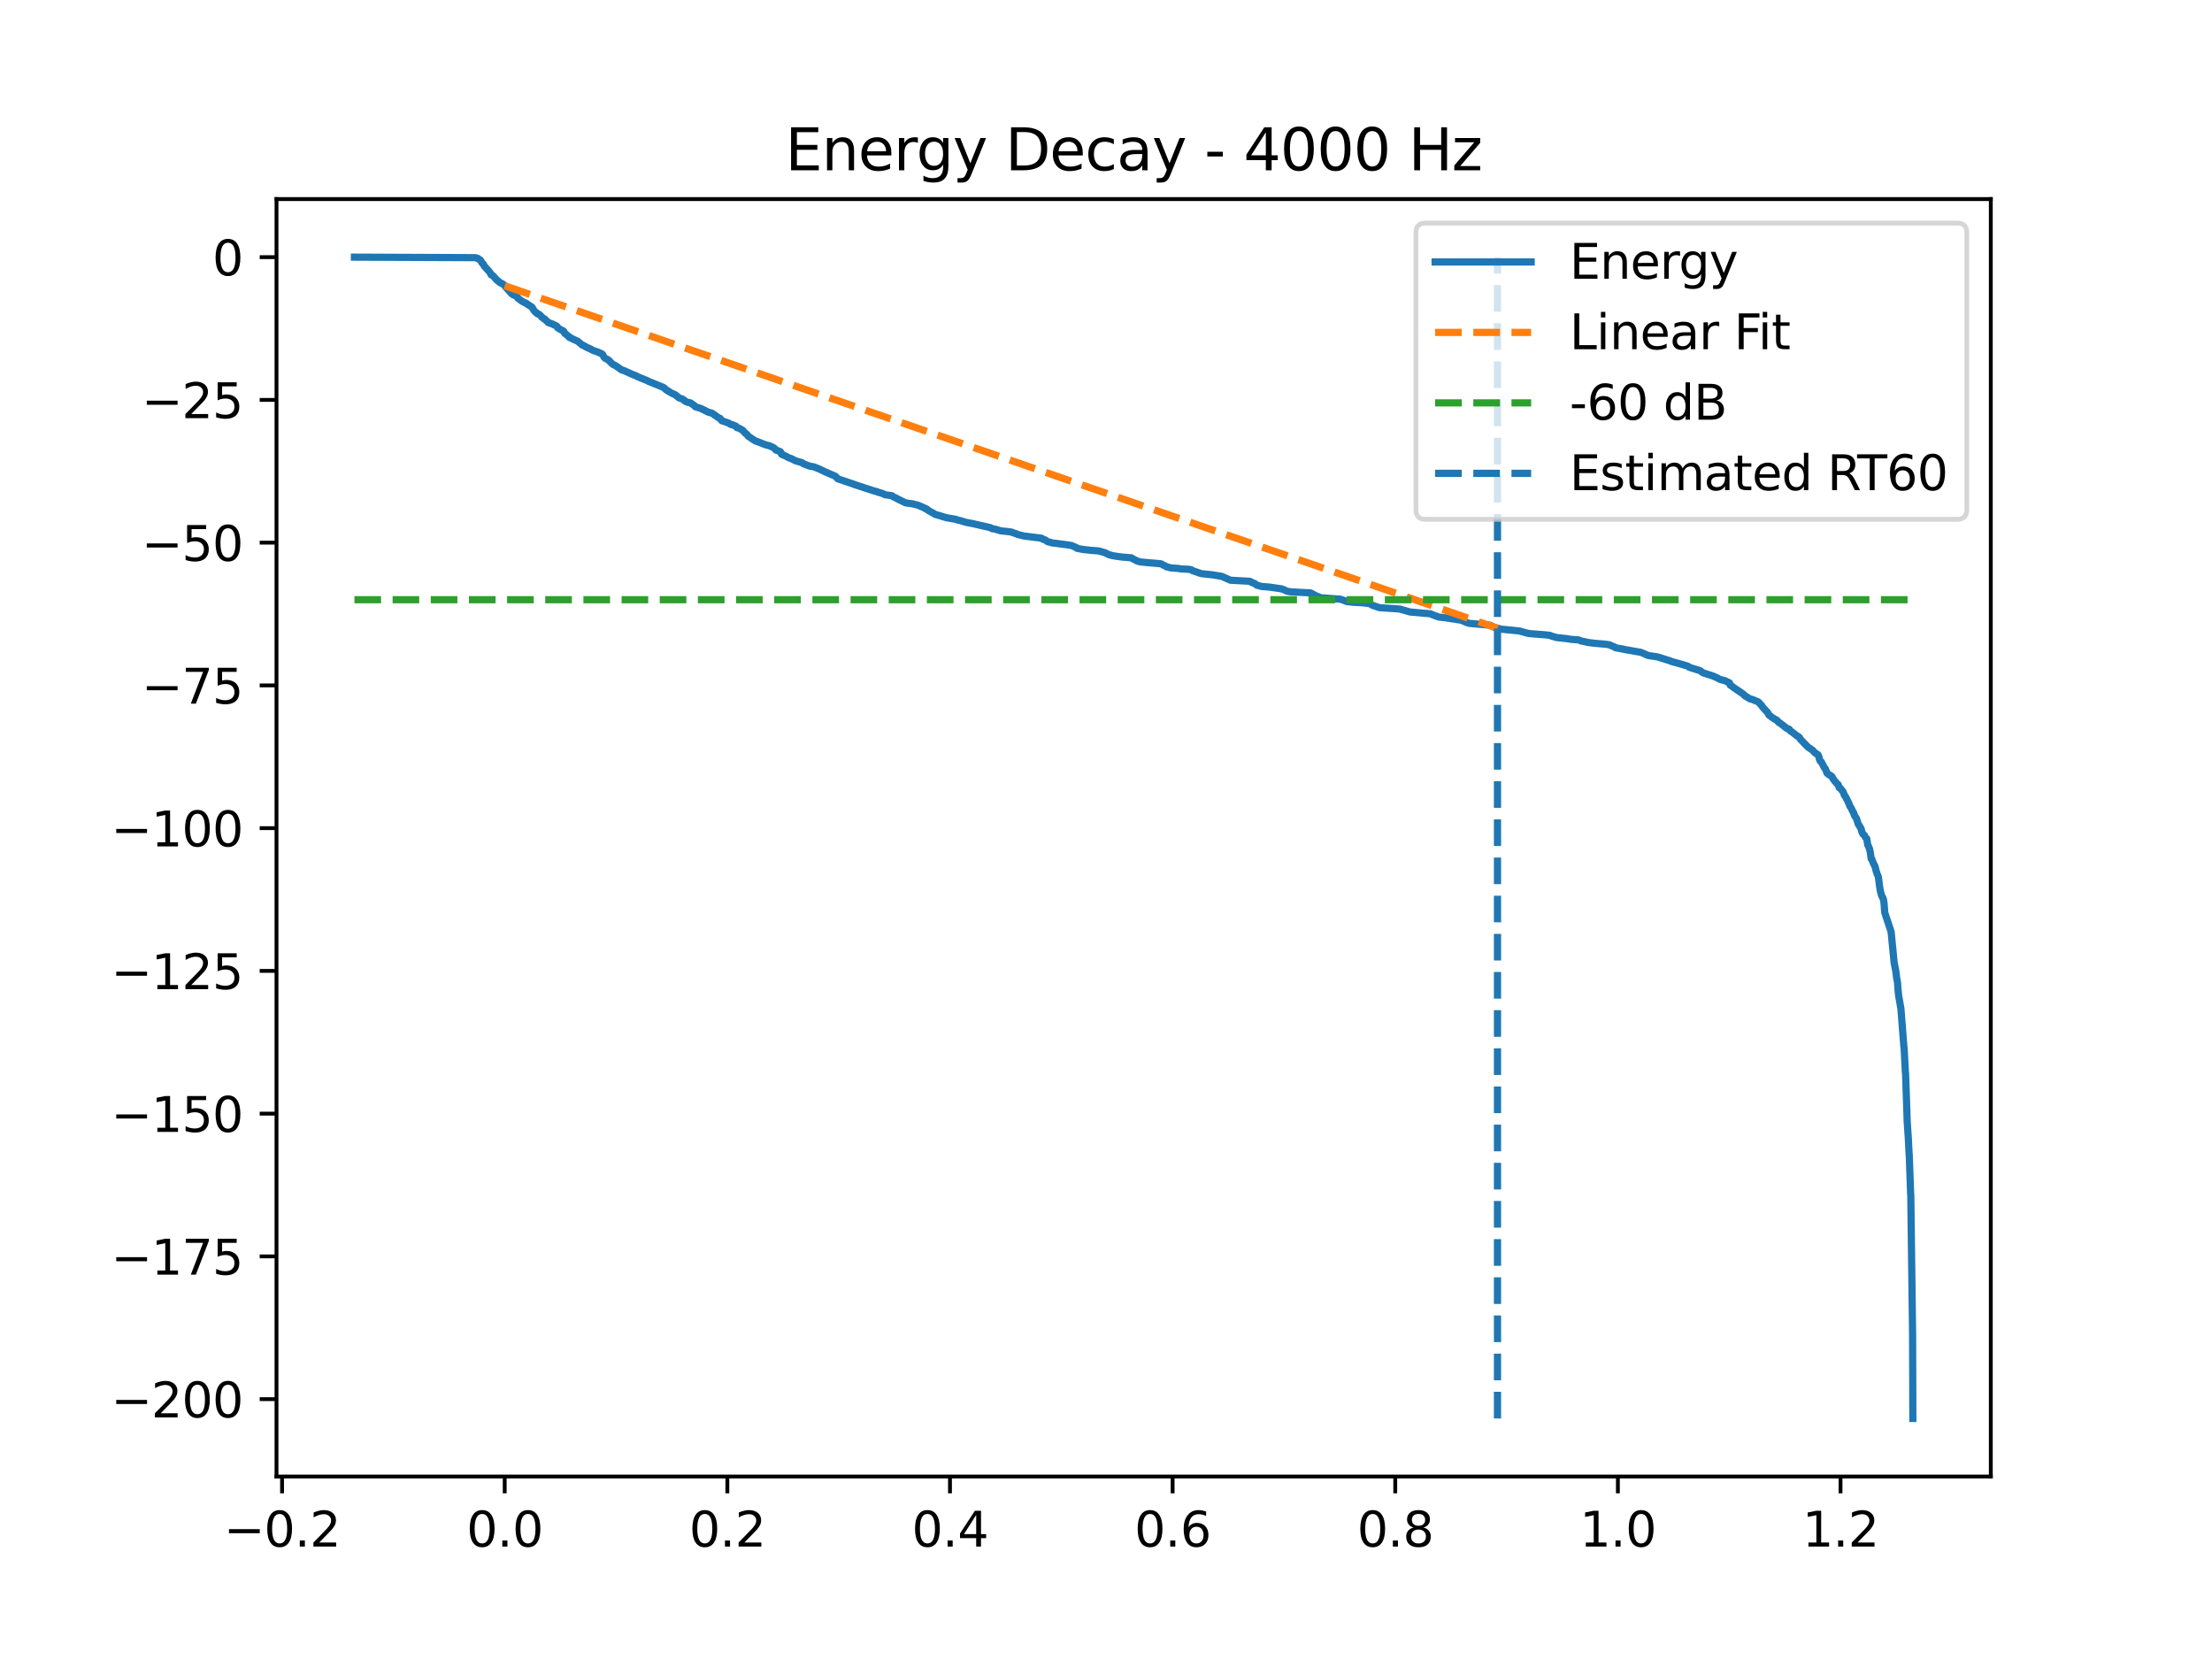 <?xml version="1.0" encoding="utf-8" standalone="no"?>
<!DOCTYPE svg PUBLIC "-//W3C//DTD SVG 1.1//EN"
  "http://www.w3.org/Graphics/SVG/1.1/DTD/svg11.dtd">
<svg xmlns:xlink="http://www.w3.org/1999/xlink" width="460.8pt" height="345.6pt" viewBox="0 0 460.8 345.6" xmlns="http://www.w3.org/2000/svg" version="1.1">
 <defs>
  <style type="text/css">*{stroke-linejoin: round; stroke-linecap: butt}</style>
 </defs>
 <g id="figure_1">
  <g id="patch_1">
   <path d="M 0 345.6 
L 460.8 345.6 
L 460.8 0 
L 0 0 
z
" style="fill: #ffffff"/>
  </g>
  <g id="axes_1">
   <g id="patch_2">
    <path d="M 57.6 307.584 
L 414.72 307.584 
L 414.72 41.472 
L 57.6 41.472 
z
" style="fill: #ffffff"/>
   </g>
   <g id="matplotlib.axis_1">
    <g id="xtick_1">
     <g id="line2d_1">
      <defs>
       <path id="m862c57845e" d="M 0 0 
L 0 3.5 
" style="stroke: #000000; stroke-width: 0.8"/>
      </defs>
      <g>
       <use xlink:href="#m862c57845e" x="58.759" y="307.584" style="stroke: #000000; stroke-width: 0.8"/>
      </g>
     </g>
     <g id="text_1">
      <!-- −0.2 -->
      <g transform="translate(46.618 322.182) scale(0.1 -0.1)">
       <defs>
        <path id="DejaVuSans-2212" d="M 678 2272 
L 4684 2272 
L 4684 1741 
L 678 1741 
L 678 2272 
z
" transform="scale(0.016)"/>
        <path id="DejaVuSans-30" d="M 2034 4250 
Q 1547 4250 1301 3770 
Q 1056 3291 1056 2328 
Q 1056 1369 1301 889 
Q 1547 409 2034 409 
Q 2525 409 2770 889 
Q 3016 1369 3016 2328 
Q 3016 3291 2770 3770 
Q 2525 4250 2034 4250 
z
M 2034 4750 
Q 2819 4750 3233 4129 
Q 3647 3509 3647 2328 
Q 3647 1150 3233 529 
Q 2819 -91 2034 -91 
Q 1250 -91 836 529 
Q 422 1150 422 2328 
Q 422 3509 836 4129 
Q 1250 4750 2034 4750 
z
" transform="scale(0.016)"/>
        <path id="DejaVuSans-2e" d="M 684 794 
L 1344 794 
L 1344 0 
L 684 0 
L 684 794 
z
" transform="scale(0.016)"/>
        <path id="DejaVuSans-32" d="M 1228 531 
L 3431 531 
L 3431 0 
L 469 0 
L 469 531 
Q 828 903 1448 1529 
Q 2069 2156 2228 2338 
Q 2531 2678 2651 2914 
Q 2772 3150 2772 3378 
Q 2772 3750 2511 3984 
Q 2250 4219 1831 4219 
Q 1534 4219 1204 4116 
Q 875 4013 500 3803 
L 500 4441 
Q 881 4594 1212 4672 
Q 1544 4750 1819 4750 
Q 2544 4750 2975 4387 
Q 3406 4025 3406 3419 
Q 3406 3131 3298 2873 
Q 3191 2616 2906 2266 
Q 2828 2175 2409 1742 
Q 1991 1309 1228 531 
z
" transform="scale(0.016)"/>
       </defs>
       <use xlink:href="#DejaVuSans-2212"/>
       <use xlink:href="#DejaVuSans-30" transform="translate(83.789 0)"/>
       <use xlink:href="#DejaVuSans-2e" transform="translate(147.412 0)"/>
       <use xlink:href="#DejaVuSans-32" transform="translate(179.199 0)"/>
      </g>
     </g>
    </g>
    <g id="xtick_2">
     <g id="line2d_2">
      <g>
       <use xlink:href="#m862c57845e" x="105.139" y="307.584" style="stroke: #000000; stroke-width: 0.8"/>
      </g>
     </g>
     <g id="text_2">
      <!-- 0.0 -->
      <g transform="translate(97.187 322.182) scale(0.1 -0.1)">
       <use xlink:href="#DejaVuSans-30"/>
       <use xlink:href="#DejaVuSans-2e" transform="translate(63.623 0)"/>
       <use xlink:href="#DejaVuSans-30" transform="translate(95.41 0)"/>
      </g>
     </g>
    </g>
    <g id="xtick_3">
     <g id="line2d_3">
      <g>
       <use xlink:href="#m862c57845e" x="151.518" y="307.584" style="stroke: #000000; stroke-width: 0.8"/>
      </g>
     </g>
     <g id="text_3">
      <!-- 0.2 -->
      <g transform="translate(143.566 322.182) scale(0.1 -0.1)">
       <use xlink:href="#DejaVuSans-30"/>
       <use xlink:href="#DejaVuSans-2e" transform="translate(63.623 0)"/>
       <use xlink:href="#DejaVuSans-32" transform="translate(95.41 0)"/>
      </g>
     </g>
    </g>
    <g id="xtick_4">
     <g id="line2d_4">
      <g>
       <use xlink:href="#m862c57845e" x="197.897" y="307.584" style="stroke: #000000; stroke-width: 0.8"/>
      </g>
     </g>
     <g id="text_4">
      <!-- 0.4 -->
      <g transform="translate(189.946 322.182) scale(0.1 -0.1)">
       <defs>
        <path id="DejaVuSans-34" d="M 2419 4116 
L 825 1625 
L 2419 1625 
L 2419 4116 
z
M 2253 4666 
L 3047 4666 
L 3047 1625 
L 3713 1625 
L 3713 1100 
L 3047 1100 
L 3047 0 
L 2419 0 
L 2419 1100 
L 313 1100 
L 313 1709 
L 2253 4666 
z
" transform="scale(0.016)"/>
       </defs>
       <use xlink:href="#DejaVuSans-30"/>
       <use xlink:href="#DejaVuSans-2e" transform="translate(63.623 0)"/>
       <use xlink:href="#DejaVuSans-34" transform="translate(95.41 0)"/>
      </g>
     </g>
    </g>
    <g id="xtick_5">
     <g id="line2d_5">
      <g>
       <use xlink:href="#m862c57845e" x="244.276" y="307.584" style="stroke: #000000; stroke-width: 0.8"/>
      </g>
     </g>
     <g id="text_5">
      <!-- 0.6 -->
      <g transform="translate(236.325 322.182) scale(0.1 -0.1)">
       <defs>
        <path id="DejaVuSans-36" d="M 2113 2584 
Q 1688 2584 1439 2293 
Q 1191 2003 1191 1497 
Q 1191 994 1439 701 
Q 1688 409 2113 409 
Q 2538 409 2786 701 
Q 3034 994 3034 1497 
Q 3034 2003 2786 2293 
Q 2538 2584 2113 2584 
z
M 3366 4563 
L 3366 3988 
Q 3128 4100 2886 4159 
Q 2644 4219 2406 4219 
Q 1781 4219 1451 3797 
Q 1122 3375 1075 2522 
Q 1259 2794 1537 2939 
Q 1816 3084 2150 3084 
Q 2853 3084 3261 2657 
Q 3669 2231 3669 1497 
Q 3669 778 3244 343 
Q 2819 -91 2113 -91 
Q 1303 -91 875 529 
Q 447 1150 447 2328 
Q 447 3434 972 4092 
Q 1497 4750 2381 4750 
Q 2619 4750 2861 4703 
Q 3103 4656 3366 4563 
z
" transform="scale(0.016)"/>
       </defs>
       <use xlink:href="#DejaVuSans-30"/>
       <use xlink:href="#DejaVuSans-2e" transform="translate(63.623 0)"/>
       <use xlink:href="#DejaVuSans-36" transform="translate(95.41 0)"/>
      </g>
     </g>
    </g>
    <g id="xtick_6">
     <g id="line2d_6">
      <g>
       <use xlink:href="#m862c57845e" x="290.656" y="307.584" style="stroke: #000000; stroke-width: 0.8"/>
      </g>
     </g>
     <g id="text_6">
      <!-- 0.8 -->
      <g transform="translate(282.704 322.182) scale(0.1 -0.1)">
       <defs>
        <path id="DejaVuSans-38" d="M 2034 2216 
Q 1584 2216 1326 1975 
Q 1069 1734 1069 1313 
Q 1069 891 1326 650 
Q 1584 409 2034 409 
Q 2484 409 2743 651 
Q 3003 894 3003 1313 
Q 3003 1734 2745 1975 
Q 2488 2216 2034 2216 
z
M 1403 2484 
Q 997 2584 770 2862 
Q 544 3141 544 3541 
Q 544 4100 942 4425 
Q 1341 4750 2034 4750 
Q 2731 4750 3128 4425 
Q 3525 4100 3525 3541 
Q 3525 3141 3298 2862 
Q 3072 2584 2669 2484 
Q 3125 2378 3379 2068 
Q 3634 1759 3634 1313 
Q 3634 634 3220 271 
Q 2806 -91 2034 -91 
Q 1263 -91 848 271 
Q 434 634 434 1313 
Q 434 1759 690 2068 
Q 947 2378 1403 2484 
z
M 1172 3481 
Q 1172 3119 1398 2916 
Q 1625 2713 2034 2713 
Q 2441 2713 2670 2916 
Q 2900 3119 2900 3481 
Q 2900 3844 2670 4047 
Q 2441 4250 2034 4250 
Q 1625 4250 1398 4047 
Q 1172 3844 1172 3481 
z
" transform="scale(0.016)"/>
       </defs>
       <use xlink:href="#DejaVuSans-30"/>
       <use xlink:href="#DejaVuSans-2e" transform="translate(63.623 0)"/>
       <use xlink:href="#DejaVuSans-38" transform="translate(95.41 0)"/>
      </g>
     </g>
    </g>
    <g id="xtick_7">
     <g id="line2d_7">
      <g>
       <use xlink:href="#m862c57845e" x="337.035" y="307.584" style="stroke: #000000; stroke-width: 0.8"/>
      </g>
     </g>
     <g id="text_7">
      <!-- 1.0 -->
      <g transform="translate(329.083 322.182) scale(0.1 -0.1)">
       <defs>
        <path id="DejaVuSans-31" d="M 794 531 
L 1825 531 
L 1825 4091 
L 703 3866 
L 703 4441 
L 1819 4666 
L 2450 4666 
L 2450 531 
L 3481 531 
L 3481 0 
L 794 0 
L 794 531 
z
" transform="scale(0.016)"/>
       </defs>
       <use xlink:href="#DejaVuSans-31"/>
       <use xlink:href="#DejaVuSans-2e" transform="translate(63.623 0)"/>
       <use xlink:href="#DejaVuSans-30" transform="translate(95.41 0)"/>
      </g>
     </g>
    </g>
    <g id="xtick_8">
     <g id="line2d_8">
      <g>
       <use xlink:href="#m862c57845e" x="383.414" y="307.584" style="stroke: #000000; stroke-width: 0.8"/>
      </g>
     </g>
     <g id="text_8">
      <!-- 1.2 -->
      <g transform="translate(375.462 322.182) scale(0.1 -0.1)">
       <use xlink:href="#DejaVuSans-31"/>
       <use xlink:href="#DejaVuSans-2e" transform="translate(63.623 0)"/>
       <use xlink:href="#DejaVuSans-32" transform="translate(95.41 0)"/>
      </g>
     </g>
    </g>
   </g>
   <g id="matplotlib.axis_2">
    <g id="ytick_1">
     <g id="line2d_9">
      <defs>
       <path id="mb7e3ae41ab" d="M 0 0 
L -3.5 0 
" style="stroke: #000000; stroke-width: 0.8"/>
      </defs>
      <g>
       <use xlink:href="#mb7e3ae41ab" x="57.6" y="291.463" style="stroke: #000000; stroke-width: 0.8"/>
      </g>
     </g>
     <g id="text_9">
      <!-- −200 -->
      <g transform="translate(23.133 295.263) scale(0.1 -0.1)">
       <use xlink:href="#DejaVuSans-2212"/>
       <use xlink:href="#DejaVuSans-32" transform="translate(83.789 0)"/>
       <use xlink:href="#DejaVuSans-30" transform="translate(147.412 0)"/>
       <use xlink:href="#DejaVuSans-30" transform="translate(211.035 0)"/>
      </g>
     </g>
    </g>
    <g id="ytick_2">
     <g id="line2d_10">
      <g>
       <use xlink:href="#mb7e3ae41ab" x="57.6" y="261.727" style="stroke: #000000; stroke-width: 0.8"/>
      </g>
     </g>
     <g id="text_10">
      <!-- −175 -->
      <g transform="translate(23.133 265.526) scale(0.1 -0.1)">
       <defs>
        <path id="DejaVuSans-37" d="M 525 4666 
L 3525 4666 
L 3525 4397 
L 1831 0 
L 1172 0 
L 2766 4134 
L 525 4134 
L 525 4666 
z
" transform="scale(0.016)"/>
        <path id="DejaVuSans-35" d="M 691 4666 
L 3169 4666 
L 3169 4134 
L 1269 4134 
L 1269 2991 
Q 1406 3038 1543 3061 
Q 1681 3084 1819 3084 
Q 2600 3084 3056 2656 
Q 3513 2228 3513 1497 
Q 3513 744 3044 326 
Q 2575 -91 1722 -91 
Q 1428 -91 1123 -41 
Q 819 9 494 109 
L 494 744 
Q 775 591 1075 516 
Q 1375 441 1709 441 
Q 2250 441 2565 725 
Q 2881 1009 2881 1497 
Q 2881 1984 2565 2268 
Q 2250 2553 1709 2553 
Q 1456 2553 1204 2497 
Q 953 2441 691 2322 
L 691 4666 
z
" transform="scale(0.016)"/>
       </defs>
       <use xlink:href="#DejaVuSans-2212"/>
       <use xlink:href="#DejaVuSans-31" transform="translate(83.789 0)"/>
       <use xlink:href="#DejaVuSans-37" transform="translate(147.412 0)"/>
       <use xlink:href="#DejaVuSans-35" transform="translate(211.035 0)"/>
      </g>
     </g>
    </g>
    <g id="ytick_3">
     <g id="line2d_11">
      <g>
       <use xlink:href="#mb7e3ae41ab" x="57.6" y="231.99" style="stroke: #000000; stroke-width: 0.8"/>
      </g>
     </g>
     <g id="text_11">
      <!-- −150 -->
      <g transform="translate(23.133 235.789) scale(0.1 -0.1)">
       <use xlink:href="#DejaVuSans-2212"/>
       <use xlink:href="#DejaVuSans-31" transform="translate(83.789 0)"/>
       <use xlink:href="#DejaVuSans-35" transform="translate(147.412 0)"/>
       <use xlink:href="#DejaVuSans-30" transform="translate(211.035 0)"/>
      </g>
     </g>
    </g>
    <g id="ytick_4">
     <g id="line2d_12">
      <g>
       <use xlink:href="#mb7e3ae41ab" x="57.6" y="202.253" style="stroke: #000000; stroke-width: 0.8"/>
      </g>
     </g>
     <g id="text_12">
      <!-- −125 -->
      <g transform="translate(23.133 206.052) scale(0.1 -0.1)">
       <use xlink:href="#DejaVuSans-2212"/>
       <use xlink:href="#DejaVuSans-31" transform="translate(83.789 0)"/>
       <use xlink:href="#DejaVuSans-32" transform="translate(147.412 0)"/>
       <use xlink:href="#DejaVuSans-35" transform="translate(211.035 0)"/>
      </g>
     </g>
    </g>
    <g id="ytick_5">
     <g id="line2d_13">
      <g>
       <use xlink:href="#mb7e3ae41ab" x="57.6" y="172.516" style="stroke: #000000; stroke-width: 0.8"/>
      </g>
     </g>
     <g id="text_13">
      <!-- −100 -->
      <g transform="translate(23.133 176.315) scale(0.1 -0.1)">
       <use xlink:href="#DejaVuSans-2212"/>
       <use xlink:href="#DejaVuSans-31" transform="translate(83.789 0)"/>
       <use xlink:href="#DejaVuSans-30" transform="translate(147.412 0)"/>
       <use xlink:href="#DejaVuSans-30" transform="translate(211.035 0)"/>
      </g>
     </g>
    </g>
    <g id="ytick_6">
     <g id="line2d_14">
      <g>
       <use xlink:href="#mb7e3ae41ab" x="57.6" y="142.779" style="stroke: #000000; stroke-width: 0.8"/>
      </g>
     </g>
     <g id="text_14">
      <!-- −75 -->
      <g transform="translate(29.495 146.578) scale(0.1 -0.1)">
       <use xlink:href="#DejaVuSans-2212"/>
       <use xlink:href="#DejaVuSans-37" transform="translate(83.789 0)"/>
       <use xlink:href="#DejaVuSans-35" transform="translate(147.412 0)"/>
      </g>
     </g>
    </g>
    <g id="ytick_7">
     <g id="line2d_15">
      <g>
       <use xlink:href="#mb7e3ae41ab" x="57.6" y="113.042" style="stroke: #000000; stroke-width: 0.8"/>
      </g>
     </g>
     <g id="text_15">
      <!-- −50 -->
      <g transform="translate(29.495 116.841) scale(0.1 -0.1)">
       <use xlink:href="#DejaVuSans-2212"/>
       <use xlink:href="#DejaVuSans-35" transform="translate(83.789 0)"/>
       <use xlink:href="#DejaVuSans-30" transform="translate(147.412 0)"/>
      </g>
     </g>
    </g>
    <g id="ytick_8">
     <g id="line2d_16">
      <g>
       <use xlink:href="#mb7e3ae41ab" x="57.6" y="83.305" style="stroke: #000000; stroke-width: 0.8"/>
      </g>
     </g>
     <g id="text_16">
      <!-- −25 -->
      <g transform="translate(29.495 87.104) scale(0.1 -0.1)">
       <use xlink:href="#DejaVuSans-2212"/>
       <use xlink:href="#DejaVuSans-32" transform="translate(83.789 0)"/>
       <use xlink:href="#DejaVuSans-35" transform="translate(147.412 0)"/>
      </g>
     </g>
    </g>
    <g id="ytick_9">
     <g id="line2d_17">
      <g>
       <use xlink:href="#mb7e3ae41ab" x="57.6" y="53.568" style="stroke: #000000; stroke-width: 0.8"/>
      </g>
     </g>
     <g id="text_17">
      <!-- 0 -->
      <g transform="translate(44.237 57.367) scale(0.1 -0.1)">
       <use xlink:href="#DejaVuSans-30"/>
      </g>
     </g>
    </g>
   </g>
   <g id="line2d_18">
    <path d="M 73.833 53.568 
L 99.042 53.677 
L 99.201 53.731 
L 99.564 53.827 
L 99.723 53.992 
L 99.921 54.094 
L 100.071 54.183 
L 100.196 54.343 
L 100.37 54.715 
L 100.559 54.927 
L 100.694 55.018 
L 100.878 55.418 
L 101.317 55.923 
L 101.573 56.192 
L 101.945 56.606 
L 102.114 56.835 
L 102.303 57.24 
L 102.709 57.443 
L 103.453 58.298 
L 103.583 58.42 
L 103.82 58.546 
L 103.974 58.748 
L 104.192 58.872 
L 104.718 59.167 
L 104.863 59.243 
L 105.124 59.458 
L 105.293 59.746 
L 105.946 60.481 
L 106.081 60.621 
L 106.177 60.732 
L 106.574 61.166 
L 106.81 61.333 
L 106.941 61.44 
L 107.651 61.725 
L 107.888 62.131 
L 108.091 62.264 
L 108.617 62.663 
L 108.762 62.758 
L 109.091 62.933 
L 109.24 63.031 
L 109.661 63.187 
L 109.839 63.356 
L 110.82 63.985 
L 111.202 64.611 
L 111.284 64.721 
L 111.439 64.942 
L 111.719 65.103 
L 111.811 65.245 
L 111.951 65.363 
L 112.361 65.507 
L 112.714 65.879 
L 112.883 66.092 
L 113.086 66.214 
L 113.289 66.402 
L 113.463 66.44 
L 113.569 66.574 
L 113.811 66.828 
L 114.018 66.951 
L 114.197 67.197 
L 114.564 67.324 
L 114.791 67.388 
L 115.149 67.522 
L 115.323 67.638 
L 115.888 67.882 
L 116.014 67.978 
L 116.178 68.302 
L 116.333 68.355 
L 116.506 68.493 
L 116.656 68.577 
L 116.849 68.687 
L 117.077 68.8 
L 117.434 68.999 
L 117.651 69.464 
L 117.898 69.614 
L 118.347 70.014 
L 118.502 70.1 
L 118.647 70.324 
L 119.009 70.431 
L 119.226 70.583 
L 120.371 71.098 
L 121.342 71.918 
L 121.584 71.957 
L 121.7 72.066 
L 121.932 72.186 
L 122.371 72.437 
L 122.56 72.488 
L 122.801 72.62 
L 122.951 72.661 
L 123.178 72.787 
L 123.309 72.885 
L 123.531 72.996 
L 124.555 73.346 
L 124.768 73.44 
L 125.087 73.593 
L 125.294 73.663 
L 125.541 73.835 
L 125.792 74.342 
L 125.937 74.524 
L 126.067 74.634 
L 126.473 74.826 
L 126.633 74.942 
L 126.918 75.121 
L 127.048 75.316 
L 127.207 75.469 
L 127.618 75.873 
L 128.053 76.086 
L 128.285 76.202 
L 128.927 76.66 
L 129.063 76.715 
L 129.169 76.833 
L 129.304 76.966 
L 129.58 77.079 
L 129.773 77.127 
L 130.101 77.253 
L 131.995 78.108 
L 132.425 78.237 
L 132.73 78.434 
L 134.546 79.172 
L 134.739 79.257 
L 135.029 79.393 
L 135.203 79.499 
L 135.546 79.613 
L 135.681 79.677 
L 137.933 80.591 
L 138.107 80.661 
L 138.319 80.778 
L 138.483 80.947 
L 138.609 81.056 
L 138.822 81.239 
L 139.783 81.82 
L 140 81.935 
L 140.682 82.25 
L 140.856 82.383 
L 141.126 82.618 
L 141.271 82.739 
L 141.435 82.87 
L 142.155 83.123 
L 142.445 83.316 
L 142.546 83.441 
L 142.711 83.498 
L 142.798 83.623 
L 142.938 83.67 
L 143.16 83.781 
L 143.387 83.827 
L 143.875 83.937 
L 144.199 84.188 
L 144.619 84.459 
L 144.846 84.731 
L 145.126 84.817 
L 145.464 84.922 
L 145.605 84.97 
L 146.025 85.087 
L 146.286 85.247 
L 146.721 85.425 
L 146.977 85.586 
L 147.416 85.795 
L 147.581 85.868 
L 148.242 86.044 
L 148.421 86.146 
L 148.639 86.275 
L 148.933 86.517 
L 149.136 86.628 
L 149.426 86.847 
L 149.648 86.998 
L 150.02 87.16 
L 150.257 87.542 
L 150.397 87.665 
L 150.532 87.708 
L 150.914 87.823 
L 151.436 88.019 
L 151.605 88.06 
L 151.972 88.24 
L 152.204 88.411 
L 152.388 88.444 
L 152.774 88.554 
L 152.929 88.637 
L 153.325 88.783 
L 153.373 88.911 
L 153.508 89.082 
L 154.001 89.217 
L 154.818 89.719 
L 155.117 90.113 
L 155.682 90.586 
L 155.837 90.843 
L 157.296 91.829 
L 157.654 91.942 
L 157.837 92.011 
L 159.344 92.609 
L 159.75 92.727 
L 160.277 92.862 
L 160.842 93.112 
L 161.272 93.332 
L 161.499 93.577 
L 161.644 93.766 
L 161.876 93.831 
L 162.229 93.959 
L 162.518 94.063 
L 162.625 94.173 
L 162.808 94.626 
L 163.161 94.78 
L 163.862 95.097 
L 164.026 95.206 
L 164.35 95.384 
L 164.775 95.507 
L 165.437 95.847 
L 165.895 96.046 
L 166.973 96.347 
L 167.19 96.438 
L 167.321 96.584 
L 167.461 96.639 
L 168.002 96.849 
L 168.132 96.909 
L 168.475 97.023 
L 168.765 97.123 
L 169.49 97.24 
L 169.983 97.424 
L 170.896 97.801 
L 171.847 98.271 
L 174.07 99.231 
L 174.524 99.747 
L 177.742 100.831 
L 177.959 100.922 
L 182.07 102.27 
L 182.664 102.408 
L 182.94 102.552 
L 183.51 102.696 
L 183.679 102.761 
L 184.022 102.872 
L 184.312 103.051 
L 184.993 103.152 
L 185.795 103.263 
L 186.162 103.532 
L 186.645 103.728 
L 186.795 103.839 
L 188.655 104.76 
L 190.201 104.971 
L 190.554 105.08 
L 191.182 105.219 
L 192.602 105.83 
L 192.713 105.939 
L 192.936 105.975 
L 193.124 106.084 
L 193.327 106.321 
L 193.578 106.435 
L 194.539 106.978 
L 194.752 107.118 
L 194.907 107.178 
L 195.438 107.33 
L 197.158 107.854 
L 199.182 108.197 
L 199.4 108.309 
L 200.066 108.453 
L 201.158 108.792 
L 202.076 108.976 
L 202.4 109.025 
L 206.39 109.936 
L 206.642 110.13 
L 207.439 110.255 
L 207.733 110.365 
L 208.236 110.505 
L 208.482 110.583 
L 210.052 110.746 
L 210.787 110.854 
L 210.946 110.943 
L 211.782 111.226 
L 211.946 111.322 
L 213.304 111.659 
L 215.425 111.918 
L 215.657 111.961 
L 215.932 111.983 
L 216.971 112.112 
L 217.227 112.321 
L 217.7 112.461 
L 218.29 112.864 
L 218.845 112.982 
L 219.096 113.092 
L 219.599 113.139 
L 222.029 113.459 
L 222.483 113.521 
L 223.227 113.642 
L 224.019 113.982 
L 224.213 114.071 
L 224.309 114.201 
L 224.498 114.253 
L 225.623 114.462 
L 227.005 114.612 
L 227.189 114.64 
L 228.865 114.766 
L 230.136 115.119 
L 230.991 115.539 
L 231.812 115.757 
L 233.02 115.951 
L 233.87 116.053 
L 235.682 116.204 
L 236.083 116.455 
L 236.44 116.631 
L 236.6 116.693 
L 236.764 116.829 
L 237.001 116.894 
L 237.402 117.017 
L 237.566 117.062 
L 238.228 117.125 
L 241.88 117.449 
L 242.349 117.726 
L 242.629 117.836 
L 242.861 117.976 
L 243.011 118.088 
L 243.267 118.121 
L 243.619 118.234 
L 243.943 118.305 
L 245.508 118.416 
L 245.837 118.494 
L 246.46 118.543 
L 247.566 118.587 
L 248.175 118.693 
L 248.407 118.876 
L 248.851 119.02 
L 250.233 119.496 
L 251.426 119.623 
L 252.634 119.757 
L 254.523 120.068 
L 256.33 120.871 
L 260.326 121.09 
L 260.669 121.229 
L 260.838 121.383 
L 261.316 121.518 
L 261.485 121.639 
L 261.63 121.742 
L 261.794 121.896 
L 262.857 122.177 
L 264.36 122.293 
L 266.968 122.664 
L 267.113 122.727 
L 267.466 122.839 
L 268.031 123.127 
L 268.567 123.246 
L 268.799 123.28 
L 270.084 123.357 
L 273.017 123.507 
L 274.326 124.2 
L 274.684 124.309 
L 275.061 124.513 
L 279.24 124.822 
L 279.824 125.028 
L 280.273 125.185 
L 280.481 125.311 
L 281.897 125.461 
L 283.839 125.572 
L 285.52 125.754 
L 285.641 125.949 
L 285.8 126.038 
L 286.056 126.148 
L 287.356 126.583 
L 289.11 126.705 
L 290.385 126.774 
L 291.805 126.902 
L 292.018 127.014 
L 292.482 127.125 
L 293.728 127.486 
L 296.579 127.745 
L 297.965 127.855 
L 298.443 128.073 
L 299.753 128.546 
L 301.25 128.71 
L 301.458 128.75 
L 304.458 129.213 
L 305.284 129.588 
L 305.463 129.645 
L 305.961 129.83 
L 306.226 129.869 
L 310.449 130.245 
L 311.203 130.641 
L 312.729 131.066 
L 314.323 131.224 
L 315.203 131.308 
L 316.555 131.448 
L 317.126 131.607 
L 317.981 131.851 
L 318.464 131.963 
L 319.053 132.025 
L 321.797 132.236 
L 322.913 132.356 
L 323.136 132.484 
L 323.913 132.701 
L 324.165 132.801 
L 326.252 133.024 
L 327.372 133.193 
L 328.918 133.31 
L 329.247 133.482 
L 329.469 133.548 
L 330.131 133.666 
L 330.3 133.722 
L 330.836 133.833 
L 331.3 133.902 
L 332.281 134.014 
L 334.373 134.194 
L 334.629 134.222 
L 335.354 134.334 
L 335.513 134.451 
L 335.653 134.507 
L 335.909 134.619 
L 336.363 134.777 
L 336.537 134.935 
L 337.31 135.071 
L 337.46 135.114 
L 337.904 135.176 
L 338.644 135.339 
L 341.682 135.87 
L 341.987 135.951 
L 343.393 136.571 
L 345.219 136.825 
L 347.953 137.677 
L 348.093 137.769 
L 350.427 138.416 
L 351.625 138.783 
L 351.891 139.006 
L 354.19 139.72 
L 354.33 139.822 
L 354.446 139.928 
L 354.62 140.078 
L 354.929 140.21 
L 356.306 140.648 
L 356.823 140.813 
L 357.876 141.286 
L 358.06 141.417 
L 358.442 141.577 
L 358.664 141.627 
L 359.07 141.736 
L 359.253 141.774 
L 360.282 142.249 
L 360.442 142.73 
L 360.582 142.781 
L 360.804 142.957 
L 361.104 143.194 
L 363.075 144.536 
L 363.258 144.682 
L 363.403 144.889 
L 363.998 145.248 
L 364.379 145.488 
L 364.572 145.601 
L 365.08 145.712 
L 365.254 145.793 
L 365.548 145.923 
L 366.085 146.136 
L 366.288 146.245 
L 366.428 146.353 
L 366.804 146.808 
L 366.949 146.912 
L 367.022 147.012 
L 367.176 147.282 
L 367.954 148.139 
L 368.186 148.379 
L 368.51 148.961 
L 368.834 149.182 
L 369.022 149.359 
L 369.848 149.886 
L 370.128 150.008 
L 370.505 150.457 
L 370.64 150.499 
L 370.79 150.598 
L 370.93 150.763 
L 371.143 150.877 
L 371.698 151.31 
L 371.834 151.468 
L 372.056 151.577 
L 372.273 151.773 
L 372.732 151.906 
L 372.979 152.283 
L 373.302 152.473 
L 374.322 153.28 
L 374.592 153.443 
L 374.728 153.511 
L 374.848 153.618 
L 375.032 153.971 
L 376.563 155.564 
L 376.699 155.695 
L 376.974 155.845 
L 377.162 155.985 
L 377.457 156.188 
L 377.67 156.363 
L 377.897 156.652 
L 378.433 157.072 
L 378.694 157.187 
L 378.757 157.303 
L 378.945 157.754 
L 379.027 158.21 
L 379.177 158.528 
L 379.317 158.614 
L 379.438 158.751 
L 380.061 159.953 
L 380.206 160.081 
L 380.269 160.21 
L 380.51 160.801 
L 380.646 161.1 
L 380.907 161.312 
L 381.535 161.678 
L 381.626 161.77 
L 381.805 162.149 
L 382.071 162.507 
L 382.216 162.726 
L 382.385 162.876 
L 382.544 163.128 
L 382.916 163.42 
L 383.139 164.09 
L 383.351 164.175 
L 383.448 164.297 
L 383.66 164.59 
L 383.945 164.931 
L 384.24 165.705 
L 384.342 165.818 
L 384.477 165.981 
L 384.68 166.415 
L 384.752 166.518 
L 385.211 167.513 
L 385.26 167.638 
L 385.409 168.04 
L 385.545 168.206 
L 385.627 168.31 
L 386.076 169.277 
L 386.163 169.362 
L 386.322 169.9 
L 386.496 170.157 
L 386.641 170.364 
L 386.719 170.47 
L 387.144 171.774 
L 387.293 171.92 
L 387.554 172.415 
L 387.685 172.565 
L 387.844 173.263 
L 388.004 173.606 
L 388.047 173.708 
L 388.236 173.869 
L 388.366 173.971 
L 388.564 174.398 
L 388.685 174.513 
L 388.873 174.693 
L 389.081 176.01 
L 389.163 176.099 
L 389.366 176.631 
L 389.438 176.743 
L 389.612 177.539 
L 389.627 177.629 
L 389.806 178.92 
L 389.975 179.027 
L 390.042 179.302 
L 390.327 180.01 
L 390.439 180.151 
L 390.603 180.526 
L 390.753 181.068 
L 390.796 181.299 
L 391.004 181.915 
L 391.042 182.084 
L 391.173 182.356 
L 391.298 182.67 
L 391.54 184.593 
L 391.719 185.649 
L 391.975 186.563 
L 392.091 186.782 
L 392.313 187.222 
L 392.342 187.32 
L 392.472 188.059 
L 392.627 190.121 
L 392.666 190.238 
L 393.96 194.131 
L 394.26 197.262 
L 394.274 197.356 
L 394.589 200.624 
L 394.622 200.723 
L 394.84 201.868 
L 394.917 202.19 
L 395.086 203.589 
L 395.101 203.723 
L 395.275 204.586 
L 395.294 204.738 
L 395.366 205.893 
L 395.511 207.353 
L 395.99 210.078 
L 396.618 218.13 
L 396.666 218.335 
L 396.927 223.439 
L 396.965 223.554 
L 397.304 233.629 
L 397.444 235.767 
L 397.531 237.003 
L 397.7 240.39 
L 397.729 240.516 
L 398.019 248.662 
L 398.052 248.962 
L 398.429 278.111 
L 398.482 295.488 
L 398.482 295.488 
" clip-path="url(#p7f08ee8180)" style="fill: none; stroke: #1f77b4; stroke-width: 1.5; stroke-linecap: square"/>
   </g>
   <g id="line2d_19">
    <path d="M 105.139 59.524 
L 311.956 130.884 
" clip-path="url(#p7f08ee8180)" style="fill: none; stroke-dasharray: 5.55,2.4; stroke-dashoffset: 0; stroke: #ff7f0e; stroke-width: 1.5"/>
   </g>
   <g id="line2d_20">
    <path d="M 73.833 124.937 
L 398.487 124.937 
L 398.487 124.937 
" clip-path="url(#p7f08ee8180)" style="fill: none; stroke-dasharray: 5.55,2.4; stroke-dashoffset: 0; stroke: #2ca02c; stroke-width: 1.5"/>
   </g>
   <g id="LineCollection_1">
    <path d="M 311.956 295.488 
L 311.956 53.568 
" clip-path="url(#p7f08ee8180)" style="fill: none; stroke-dasharray: 5.55,2.4; stroke-dashoffset: 0; stroke: #1f77b4; stroke-width: 1.5"/>
   </g>
   <g id="patch_3">
    <path d="M 57.6 307.584 
L 57.6 41.472 
" style="fill: none; stroke: #000000; stroke-width: 0.8; stroke-linejoin: miter; stroke-linecap: square"/>
   </g>
   <g id="patch_4">
    <path d="M 414.72 307.584 
L 414.72 41.472 
" style="fill: none; stroke: #000000; stroke-width: 0.8; stroke-linejoin: miter; stroke-linecap: square"/>
   </g>
   <g id="patch_5">
    <path d="M 57.6 307.584 
L 414.72 307.584 
" style="fill: none; stroke: #000000; stroke-width: 0.8; stroke-linejoin: miter; stroke-linecap: square"/>
   </g>
   <g id="patch_6">
    <path d="M 57.6 41.472 
L 414.72 41.472 
" style="fill: none; stroke: #000000; stroke-width: 0.8; stroke-linejoin: miter; stroke-linecap: square"/>
   </g>
   <g id="text_18">
    <!-- Energy Decay - 4000 Hz -->
    <g transform="translate(163.59 35.472) scale(0.12 -0.12)">
     <defs>
      <path id="DejaVuSans-45" d="M 628 4666 
L 3578 4666 
L 3578 4134 
L 1259 4134 
L 1259 2753 
L 3481 2753 
L 3481 2222 
L 1259 2222 
L 1259 531 
L 3634 531 
L 3634 0 
L 628 0 
L 628 4666 
z
" transform="scale(0.016)"/>
      <path id="DejaVuSans-6e" d="M 3513 2113 
L 3513 0 
L 2938 0 
L 2938 2094 
Q 2938 2591 2744 2837 
Q 2550 3084 2163 3084 
Q 1697 3084 1428 2787 
Q 1159 2491 1159 1978 
L 1159 0 
L 581 0 
L 581 3500 
L 1159 3500 
L 1159 2956 
Q 1366 3272 1645 3428 
Q 1925 3584 2291 3584 
Q 2894 3584 3203 3211 
Q 3513 2838 3513 2113 
z
" transform="scale(0.016)"/>
      <path id="DejaVuSans-65" d="M 3597 1894 
L 3597 1613 
L 953 1613 
Q 991 1019 1311 708 
Q 1631 397 2203 397 
Q 2534 397 2845 478 
Q 3156 559 3463 722 
L 3463 178 
Q 3153 47 2828 -22 
Q 2503 -91 2169 -91 
Q 1331 -91 842 396 
Q 353 884 353 1716 
Q 353 2575 817 3079 
Q 1281 3584 2069 3584 
Q 2775 3584 3186 3129 
Q 3597 2675 3597 1894 
z
M 3022 2063 
Q 3016 2534 2758 2815 
Q 2500 3097 2075 3097 
Q 1594 3097 1305 2825 
Q 1016 2553 972 2059 
L 3022 2063 
z
" transform="scale(0.016)"/>
      <path id="DejaVuSans-72" d="M 2631 2963 
Q 2534 3019 2420 3045 
Q 2306 3072 2169 3072 
Q 1681 3072 1420 2755 
Q 1159 2438 1159 1844 
L 1159 0 
L 581 0 
L 581 3500 
L 1159 3500 
L 1159 2956 
Q 1341 3275 1631 3429 
Q 1922 3584 2338 3584 
Q 2397 3584 2469 3576 
Q 2541 3569 2628 3553 
L 2631 2963 
z
" transform="scale(0.016)"/>
      <path id="DejaVuSans-67" d="M 2906 1791 
Q 2906 2416 2648 2759 
Q 2391 3103 1925 3103 
Q 1463 3103 1205 2759 
Q 947 2416 947 1791 
Q 947 1169 1205 825 
Q 1463 481 1925 481 
Q 2391 481 2648 825 
Q 2906 1169 2906 1791 
z
M 3481 434 
Q 3481 -459 3084 -895 
Q 2688 -1331 1869 -1331 
Q 1566 -1331 1297 -1286 
Q 1028 -1241 775 -1147 
L 775 -588 
Q 1028 -725 1275 -790 
Q 1522 -856 1778 -856 
Q 2344 -856 2625 -561 
Q 2906 -266 2906 331 
L 2906 616 
Q 2728 306 2450 153 
Q 2172 0 1784 0 
Q 1141 0 747 490 
Q 353 981 353 1791 
Q 353 2603 747 3093 
Q 1141 3584 1784 3584 
Q 2172 3584 2450 3431 
Q 2728 3278 2906 2969 
L 2906 3500 
L 3481 3500 
L 3481 434 
z
" transform="scale(0.016)"/>
      <path id="DejaVuSans-79" d="M 2059 -325 
Q 1816 -950 1584 -1140 
Q 1353 -1331 966 -1331 
L 506 -1331 
L 506 -850 
L 844 -850 
Q 1081 -850 1212 -737 
Q 1344 -625 1503 -206 
L 1606 56 
L 191 3500 
L 800 3500 
L 1894 763 
L 2988 3500 
L 3597 3500 
L 2059 -325 
z
" transform="scale(0.016)"/>
      <path id="DejaVuSans-20" transform="scale(0.016)"/>
      <path id="DejaVuSans-44" d="M 1259 4147 
L 1259 519 
L 2022 519 
Q 2988 519 3436 956 
Q 3884 1394 3884 2338 
Q 3884 3275 3436 3711 
Q 2988 4147 2022 4147 
L 1259 4147 
z
M 628 4666 
L 1925 4666 
Q 3281 4666 3915 4102 
Q 4550 3538 4550 2338 
Q 4550 1131 3912 565 
Q 3275 0 1925 0 
L 628 0 
L 628 4666 
z
" transform="scale(0.016)"/>
      <path id="DejaVuSans-63" d="M 3122 3366 
L 3122 2828 
Q 2878 2963 2633 3030 
Q 2388 3097 2138 3097 
Q 1578 3097 1268 2742 
Q 959 2388 959 1747 
Q 959 1106 1268 751 
Q 1578 397 2138 397 
Q 2388 397 2633 464 
Q 2878 531 3122 666 
L 3122 134 
Q 2881 22 2623 -34 
Q 2366 -91 2075 -91 
Q 1284 -91 818 406 
Q 353 903 353 1747 
Q 353 2603 823 3093 
Q 1294 3584 2113 3584 
Q 2378 3584 2631 3529 
Q 2884 3475 3122 3366 
z
" transform="scale(0.016)"/>
      <path id="DejaVuSans-61" d="M 2194 1759 
Q 1497 1759 1228 1600 
Q 959 1441 959 1056 
Q 959 750 1161 570 
Q 1363 391 1709 391 
Q 2188 391 2477 730 
Q 2766 1069 2766 1631 
L 2766 1759 
L 2194 1759 
z
M 3341 1997 
L 3341 0 
L 2766 0 
L 2766 531 
Q 2569 213 2275 61 
Q 1981 -91 1556 -91 
Q 1019 -91 701 211 
Q 384 513 384 1019 
Q 384 1609 779 1909 
Q 1175 2209 1959 2209 
L 2766 2209 
L 2766 2266 
Q 2766 2663 2505 2880 
Q 2244 3097 1772 3097 
Q 1472 3097 1187 3025 
Q 903 2953 641 2809 
L 641 3341 
Q 956 3463 1253 3523 
Q 1550 3584 1831 3584 
Q 2591 3584 2966 3190 
Q 3341 2797 3341 1997 
z
" transform="scale(0.016)"/>
      <path id="DejaVuSans-2d" d="M 313 2009 
L 1997 2009 
L 1997 1497 
L 313 1497 
L 313 2009 
z
" transform="scale(0.016)"/>
      <path id="DejaVuSans-48" d="M 628 4666 
L 1259 4666 
L 1259 2753 
L 3553 2753 
L 3553 4666 
L 4184 4666 
L 4184 0 
L 3553 0 
L 3553 2222 
L 1259 2222 
L 1259 0 
L 628 0 
L 628 4666 
z
" transform="scale(0.016)"/>
      <path id="DejaVuSans-7a" d="M 353 3500 
L 3084 3500 
L 3084 2975 
L 922 459 
L 3084 459 
L 3084 0 
L 275 0 
L 275 525 
L 2438 3041 
L 353 3041 
L 353 3500 
z
" transform="scale(0.016)"/>
     </defs>
     <use xlink:href="#DejaVuSans-45"/>
     <use xlink:href="#DejaVuSans-6e" transform="translate(63.184 0)"/>
     <use xlink:href="#DejaVuSans-65" transform="translate(126.562 0)"/>
     <use xlink:href="#DejaVuSans-72" transform="translate(188.086 0)"/>
     <use xlink:href="#DejaVuSans-67" transform="translate(227.449 0)"/>
     <use xlink:href="#DejaVuSans-79" transform="translate(290.926 0)"/>
     <use xlink:href="#DejaVuSans-20" transform="translate(350.105 0)"/>
     <use xlink:href="#DejaVuSans-44" transform="translate(381.893 0)"/>
     <use xlink:href="#DejaVuSans-65" transform="translate(458.895 0)"/>
     <use xlink:href="#DejaVuSans-63" transform="translate(520.418 0)"/>
     <use xlink:href="#DejaVuSans-61" transform="translate(575.398 0)"/>
     <use xlink:href="#DejaVuSans-79" transform="translate(636.678 0)"/>
     <use xlink:href="#DejaVuSans-20" transform="translate(695.857 0)"/>
     <use xlink:href="#DejaVuSans-2d" transform="translate(727.645 0)"/>
     <use xlink:href="#DejaVuSans-20" transform="translate(763.729 0)"/>
     <use xlink:href="#DejaVuSans-34" transform="translate(795.516 0)"/>
     <use xlink:href="#DejaVuSans-30" transform="translate(859.139 0)"/>
     <use xlink:href="#DejaVuSans-30" transform="translate(922.762 0)"/>
     <use xlink:href="#DejaVuSans-30" transform="translate(986.385 0)"/>
     <use xlink:href="#DejaVuSans-20" transform="translate(1050.008 0)"/>
     <use xlink:href="#DejaVuSans-48" transform="translate(1081.795 0)"/>
     <use xlink:href="#DejaVuSans-7a" transform="translate(1156.99 0)"/>
    </g>
   </g>
   <g id="legend_1">
    <g id="patch_7">
     <path d="M 296.968 108.184 
L 407.72 108.184 
Q 409.72 108.184 409.72 106.184 
L 409.72 48.472 
Q 409.72 46.472 407.72 46.472 
L 296.968 46.472 
Q 294.968 46.472 294.968 48.472 
L 294.968 106.184 
Q 294.968 108.184 296.968 108.184 
z
" style="fill: #ffffff; opacity: 0.8; stroke: #cccccc; stroke-linejoin: miter"/>
    </g>
    <g id="line2d_21">
     <path d="M 298.968 54.57 
L 308.968 54.57 
L 318.968 54.57 
" style="fill: none; stroke: #1f77b4; stroke-width: 1.5; stroke-linecap: square"/>
    </g>
    <g id="text_19">
     <!-- Energy -->
     <g transform="translate(326.968 58.07) scale(0.1 -0.1)">
      <use xlink:href="#DejaVuSans-45"/>
      <use xlink:href="#DejaVuSans-6e" transform="translate(63.184 0)"/>
      <use xlink:href="#DejaVuSans-65" transform="translate(126.562 0)"/>
      <use xlink:href="#DejaVuSans-72" transform="translate(188.086 0)"/>
      <use xlink:href="#DejaVuSans-67" transform="translate(227.449 0)"/>
      <use xlink:href="#DejaVuSans-79" transform="translate(290.926 0)"/>
     </g>
    </g>
    <g id="line2d_22">
     <path d="M 298.968 69.249 
L 308.968 69.249 
L 318.968 69.249 
" style="fill: none; stroke-dasharray: 5.55,2.4; stroke-dashoffset: 0; stroke: #ff7f0e; stroke-width: 1.5"/>
    </g>
    <g id="text_20">
     <!-- Linear Fit -->
     <g transform="translate(326.968 72.749) scale(0.1 -0.1)">
      <defs>
       <path id="DejaVuSans-4c" d="M 628 4666 
L 1259 4666 
L 1259 531 
L 3531 531 
L 3531 0 
L 628 0 
L 628 4666 
z
" transform="scale(0.016)"/>
       <path id="DejaVuSans-69" d="M 603 3500 
L 1178 3500 
L 1178 0 
L 603 0 
L 603 3500 
z
M 603 4863 
L 1178 4863 
L 1178 4134 
L 603 4134 
L 603 4863 
z
" transform="scale(0.016)"/>
       <path id="DejaVuSans-46" d="M 628 4666 
L 3309 4666 
L 3309 4134 
L 1259 4134 
L 1259 2759 
L 3109 2759 
L 3109 2228 
L 1259 2228 
L 1259 0 
L 628 0 
L 628 4666 
z
" transform="scale(0.016)"/>
       <path id="DejaVuSans-74" d="M 1172 4494 
L 1172 3500 
L 2356 3500 
L 2356 3053 
L 1172 3053 
L 1172 1153 
Q 1172 725 1289 603 
Q 1406 481 1766 481 
L 2356 481 
L 2356 0 
L 1766 0 
Q 1100 0 847 248 
Q 594 497 594 1153 
L 594 3053 
L 172 3053 
L 172 3500 
L 594 3500 
L 594 4494 
L 1172 4494 
z
" transform="scale(0.016)"/>
      </defs>
      <use xlink:href="#DejaVuSans-4c"/>
      <use xlink:href="#DejaVuSans-69" transform="translate(55.713 0)"/>
      <use xlink:href="#DejaVuSans-6e" transform="translate(83.496 0)"/>
      <use xlink:href="#DejaVuSans-65" transform="translate(146.875 0)"/>
      <use xlink:href="#DejaVuSans-61" transform="translate(208.398 0)"/>
      <use xlink:href="#DejaVuSans-72" transform="translate(269.678 0)"/>
      <use xlink:href="#DejaVuSans-20" transform="translate(310.791 0)"/>
      <use xlink:href="#DejaVuSans-46" transform="translate(342.578 0)"/>
      <use xlink:href="#DejaVuSans-69" transform="translate(392.848 0)"/>
      <use xlink:href="#DejaVuSans-74" transform="translate(420.631 0)"/>
     </g>
    </g>
    <g id="line2d_23">
     <path d="M 298.968 83.927 
L 308.968 83.927 
L 318.968 83.927 
" style="fill: none; stroke-dasharray: 5.55,2.4; stroke-dashoffset: 0; stroke: #2ca02c; stroke-width: 1.5"/>
    </g>
    <g id="text_21">
     <!-- -60 dB -->
     <g transform="translate(326.968 87.427) scale(0.1 -0.1)">
      <defs>
       <path id="DejaVuSans-64" d="M 2906 2969 
L 2906 4863 
L 3481 4863 
L 3481 0 
L 2906 0 
L 2906 525 
Q 2725 213 2448 61 
Q 2172 -91 1784 -91 
Q 1150 -91 751 415 
Q 353 922 353 1747 
Q 353 2572 751 3078 
Q 1150 3584 1784 3584 
Q 2172 3584 2448 3432 
Q 2725 3281 2906 2969 
z
M 947 1747 
Q 947 1113 1208 752 
Q 1469 391 1925 391 
Q 2381 391 2643 752 
Q 2906 1113 2906 1747 
Q 2906 2381 2643 2742 
Q 2381 3103 1925 3103 
Q 1469 3103 1208 2742 
Q 947 2381 947 1747 
z
" transform="scale(0.016)"/>
       <path id="DejaVuSans-42" d="M 1259 2228 
L 1259 519 
L 2272 519 
Q 2781 519 3026 730 
Q 3272 941 3272 1375 
Q 3272 1813 3026 2020 
Q 2781 2228 2272 2228 
L 1259 2228 
z
M 1259 4147 
L 1259 2741 
L 2194 2741 
Q 2656 2741 2882 2914 
Q 3109 3088 3109 3444 
Q 3109 3797 2882 3972 
Q 2656 4147 2194 4147 
L 1259 4147 
z
M 628 4666 
L 2241 4666 
Q 2963 4666 3353 4366 
Q 3744 4066 3744 3513 
Q 3744 3084 3544 2831 
Q 3344 2578 2956 2516 
Q 3422 2416 3680 2098 
Q 3938 1781 3938 1306 
Q 3938 681 3513 340 
Q 3088 0 2303 0 
L 628 0 
L 628 4666 
z
" transform="scale(0.016)"/>
      </defs>
      <use xlink:href="#DejaVuSans-2d"/>
      <use xlink:href="#DejaVuSans-36" transform="translate(36.084 0)"/>
      <use xlink:href="#DejaVuSans-30" transform="translate(99.707 0)"/>
      <use xlink:href="#DejaVuSans-20" transform="translate(163.33 0)"/>
      <use xlink:href="#DejaVuSans-64" transform="translate(195.117 0)"/>
      <use xlink:href="#DejaVuSans-42" transform="translate(258.594 0)"/>
     </g>
    </g>
    <g id="line2d_24">
     <path d="M 298.968 98.605 
L 318.968 98.605 
" style="fill: none; stroke-dasharray: 5.55,2.4; stroke-dashoffset: 0; stroke: #1f77b4; stroke-width: 1.5"/>
    </g>
    <g id="text_22">
     <!-- Estimated RT60 -->
     <g transform="translate(326.968 102.105) scale(0.1 -0.1)">
      <defs>
       <path id="DejaVuSans-73" d="M 2834 3397 
L 2834 2853 
Q 2591 2978 2328 3040 
Q 2066 3103 1784 3103 
Q 1356 3103 1142 2972 
Q 928 2841 928 2578 
Q 928 2378 1081 2264 
Q 1234 2150 1697 2047 
L 1894 2003 
Q 2506 1872 2764 1633 
Q 3022 1394 3022 966 
Q 3022 478 2636 193 
Q 2250 -91 1575 -91 
Q 1294 -91 989 -36 
Q 684 19 347 128 
L 347 722 
Q 666 556 975 473 
Q 1284 391 1588 391 
Q 1994 391 2212 530 
Q 2431 669 2431 922 
Q 2431 1156 2273 1281 
Q 2116 1406 1581 1522 
L 1381 1569 
Q 847 1681 609 1914 
Q 372 2147 372 2553 
Q 372 3047 722 3315 
Q 1072 3584 1716 3584 
Q 2034 3584 2315 3537 
Q 2597 3491 2834 3397 
z
" transform="scale(0.016)"/>
       <path id="DejaVuSans-6d" d="M 3328 2828 
Q 3544 3216 3844 3400 
Q 4144 3584 4550 3584 
Q 5097 3584 5394 3201 
Q 5691 2819 5691 2113 
L 5691 0 
L 5113 0 
L 5113 2094 
Q 5113 2597 4934 2840 
Q 4756 3084 4391 3084 
Q 3944 3084 3684 2787 
Q 3425 2491 3425 1978 
L 3425 0 
L 2847 0 
L 2847 2094 
Q 2847 2600 2669 2842 
Q 2491 3084 2119 3084 
Q 1678 3084 1418 2786 
Q 1159 2488 1159 1978 
L 1159 0 
L 581 0 
L 581 3500 
L 1159 3500 
L 1159 2956 
Q 1356 3278 1631 3431 
Q 1906 3584 2284 3584 
Q 2666 3584 2933 3390 
Q 3200 3197 3328 2828 
z
" transform="scale(0.016)"/>
       <path id="DejaVuSans-52" d="M 2841 2188 
Q 3044 2119 3236 1894 
Q 3428 1669 3622 1275 
L 4263 0 
L 3584 0 
L 2988 1197 
Q 2756 1666 2539 1819 
Q 2322 1972 1947 1972 
L 1259 1972 
L 1259 0 
L 628 0 
L 628 4666 
L 2053 4666 
Q 2853 4666 3247 4331 
Q 3641 3997 3641 3322 
Q 3641 2881 3436 2590 
Q 3231 2300 2841 2188 
z
M 1259 4147 
L 1259 2491 
L 2053 2491 
Q 2509 2491 2742 2702 
Q 2975 2913 2975 3322 
Q 2975 3731 2742 3939 
Q 2509 4147 2053 4147 
L 1259 4147 
z
" transform="scale(0.016)"/>
       <path id="DejaVuSans-54" d="M -19 4666 
L 3928 4666 
L 3928 4134 
L 2272 4134 
L 2272 0 
L 1638 0 
L 1638 4134 
L -19 4134 
L -19 4666 
z
" transform="scale(0.016)"/>
      </defs>
      <use xlink:href="#DejaVuSans-45"/>
      <use xlink:href="#DejaVuSans-73" transform="translate(63.184 0)"/>
      <use xlink:href="#DejaVuSans-74" transform="translate(115.283 0)"/>
      <use xlink:href="#DejaVuSans-69" transform="translate(154.492 0)"/>
      <use xlink:href="#DejaVuSans-6d" transform="translate(182.275 0)"/>
      <use xlink:href="#DejaVuSans-61" transform="translate(279.688 0)"/>
      <use xlink:href="#DejaVuSans-74" transform="translate(340.967 0)"/>
      <use xlink:href="#DejaVuSans-65" transform="translate(380.176 0)"/>
      <use xlink:href="#DejaVuSans-64" transform="translate(441.699 0)"/>
      <use xlink:href="#DejaVuSans-20" transform="translate(505.176 0)"/>
      <use xlink:href="#DejaVuSans-52" transform="translate(536.963 0)"/>
      <use xlink:href="#DejaVuSans-54" transform="translate(599.195 0)"/>
      <use xlink:href="#DejaVuSans-36" transform="translate(660.279 0)"/>
      <use xlink:href="#DejaVuSans-30" transform="translate(723.902 0)"/>
     </g>
    </g>
   </g>
  </g>
 </g>
 <defs>
  <clipPath id="p7f08ee8180">
   <rect x="57.6" y="41.472" width="357.12" height="266.112"/>
  </clipPath>
 </defs>
</svg>
